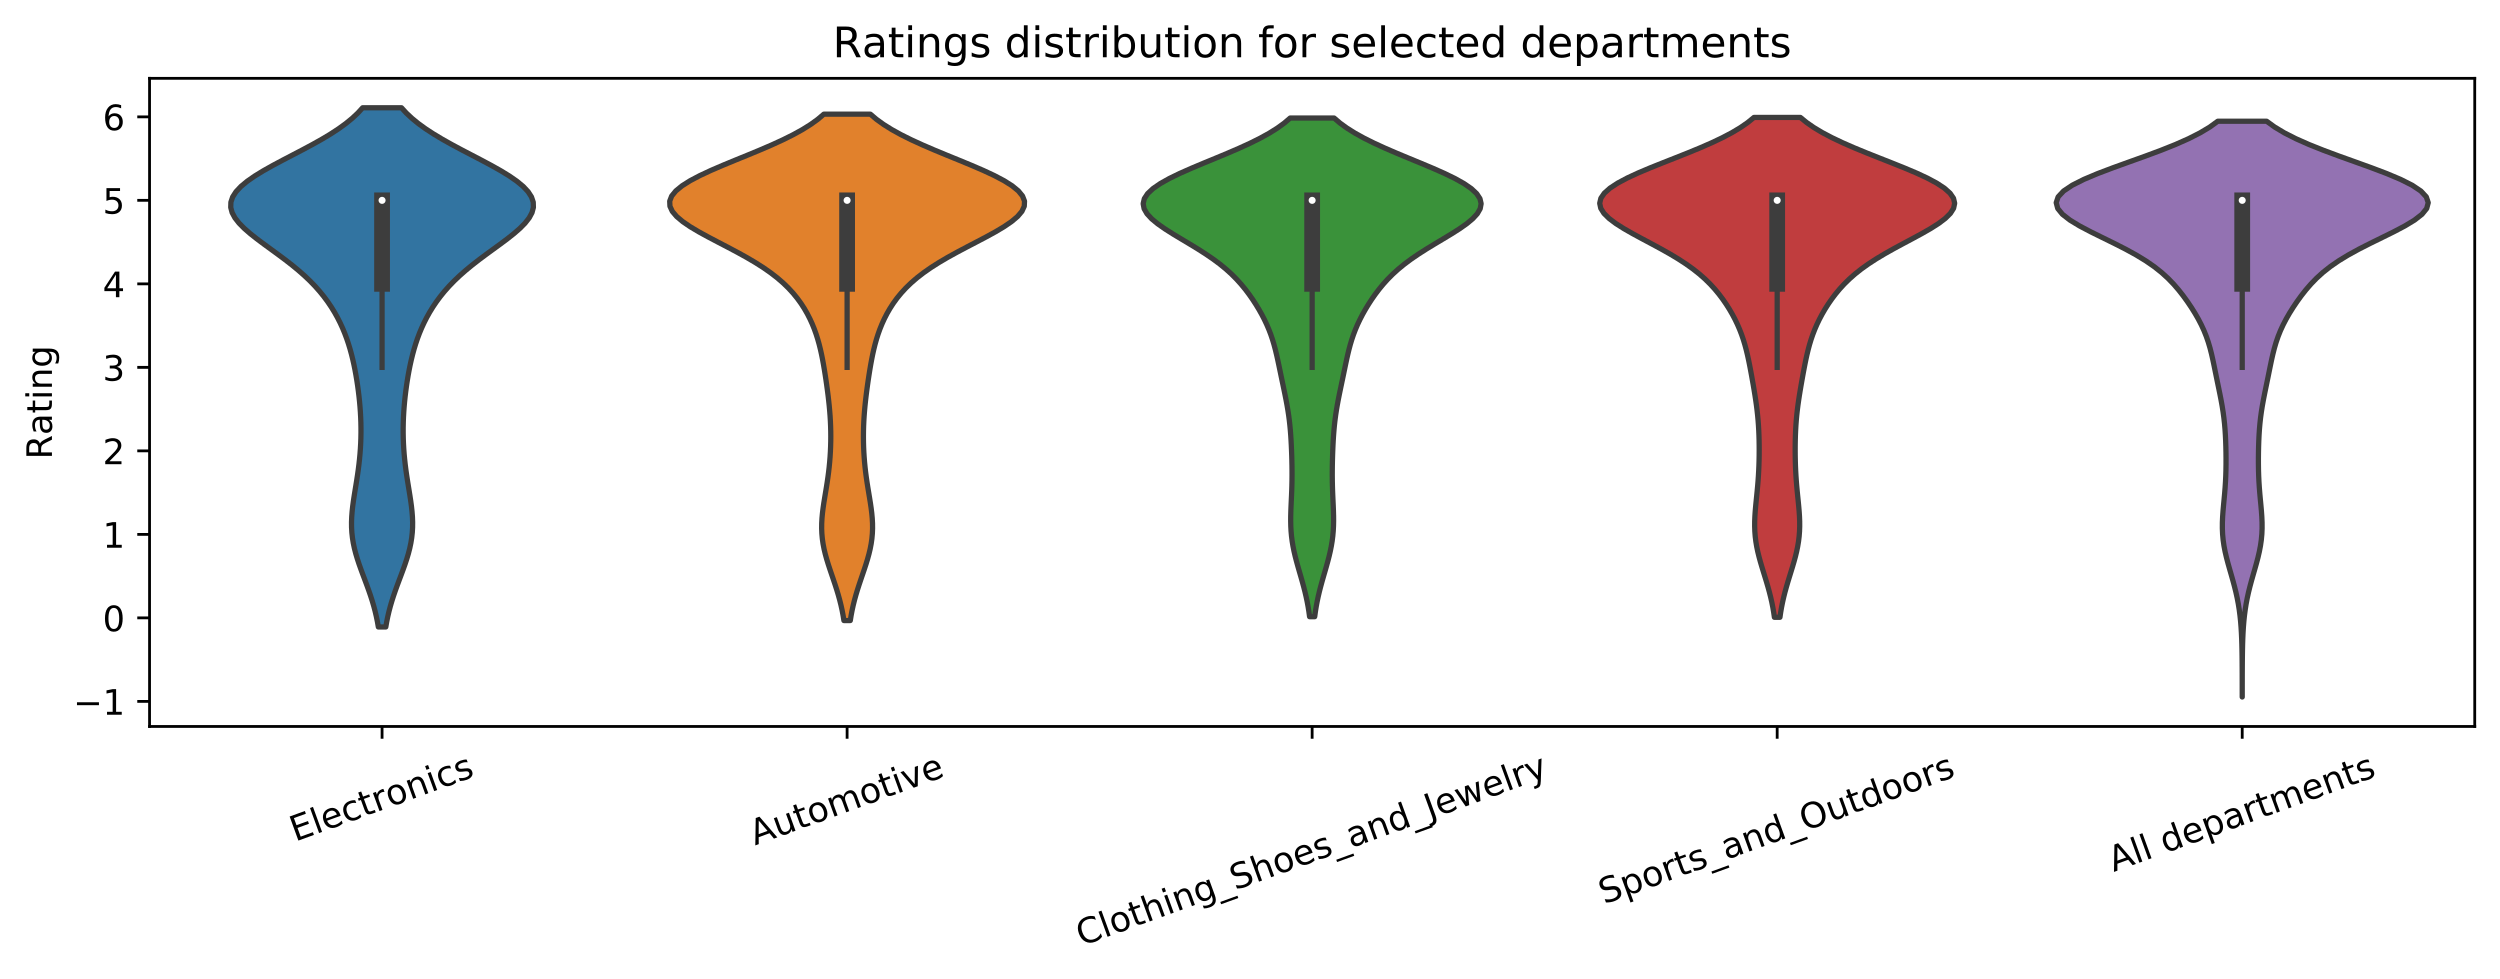 <?xml version="1.0" encoding="utf-8" standalone="no"?>
<!DOCTYPE svg PUBLIC "-//W3C//DTD SVG 1.1//EN"
  "http://www.w3.org/Graphics/SVG/1.1/DTD/svg11.dtd">
<!-- Created with matplotlib (https://matplotlib.org/) -->
<svg height="279.094pt" version="1.1" viewBox="0 0 712.47 279.094" width="712.47pt" xmlns="http://www.w3.org/2000/svg" xmlns:xlink="http://www.w3.org/1999/xlink">
 <defs>
  <style type="text/css">
*{stroke-linecap:butt;stroke-linejoin:round;}
  </style>
 </defs>
 <g id="figure_1">
  <g id="patch_1">
   <path d="M 0 279.094 
L 712.47 279.094 
L 712.47 0 
L 0 0 
z
" style="fill:#ffffff;"/>
  </g>
  <g id="axes_1">
   <g id="patch_2">
    <path d="M 42.62 207.031 
L 705.27 207.031 
L 705.27 22.318 
L 42.62 22.318 
z
" style="fill:#ffffff;"/>
   </g>
   <g id="PolyCollection_1">
    <defs>
     <path d="M 109.948 -100.418 
L 107.823 -100.418 
L 107.561 -101.913 
L 107.254 -103.407 
L 106.903 -104.902 
L 106.505 -106.396 
L 106.064 -107.891 
L 105.582 -109.385 
L 105.066 -110.88 
L 104.525 -112.375 
L 103.967 -113.869 
L 103.405 -115.364 
L 102.852 -116.858 
L 102.321 -118.353 
L 101.827 -119.847 
L 101.382 -121.342 
L 100.996 -122.837 
L 100.68 -124.331 
L 100.439 -125.826 
L 100.275 -127.32 
L 100.189 -128.815 
L 100.178 -130.309 
L 100.234 -131.804 
L 100.349 -133.298 
L 100.512 -134.793 
L 100.713 -136.288 
L 100.939 -137.782 
L 101.18 -139.277 
L 101.425 -140.771 
L 101.665 -142.266 
L 101.893 -143.76 
L 102.104 -145.255 
L 102.293 -146.75 
L 102.458 -148.244 
L 102.596 -149.739 
L 102.707 -151.233 
L 102.79 -152.728 
L 102.845 -154.222 
L 102.872 -155.717 
L 102.87 -157.211 
L 102.841 -158.706 
L 102.785 -160.201 
L 102.702 -161.695 
L 102.594 -163.19 
L 102.46 -164.684 
L 102.303 -166.179 
L 102.123 -167.673 
L 101.92 -169.168 
L 101.694 -170.662 
L 101.445 -172.157 
L 101.171 -173.652 
L 100.869 -175.146 
L 100.535 -176.641 
L 100.166 -178.135 
L 99.756 -179.63 
L 99.301 -181.124 
L 98.796 -182.619 
L 98.235 -184.114 
L 97.614 -185.608 
L 96.927 -187.103 
L 96.169 -188.597 
L 95.334 -190.092 
L 94.416 -191.586 
L 93.408 -193.081 
L 92.302 -194.575 
L 91.09 -196.07 
L 89.763 -197.565 
L 88.314 -199.059 
L 86.74 -200.554 
L 85.042 -202.048 
L 83.225 -203.543 
L 81.305 -205.037 
L 79.304 -206.532 
L 77.258 -208.027 
L 75.208 -209.521 
L 73.208 -211.016 
L 71.319 -212.51 
L 69.604 -214.005 
L 68.13 -215.499 
L 66.962 -216.994 
L 66.156 -218.488 
L 65.758 -219.983 
L 65.803 -221.478 
L 66.308 -222.972 
L 67.27 -224.467 
L 68.671 -225.961 
L 70.474 -227.456 
L 72.629 -228.95 
L 75.073 -230.445 
L 77.733 -231.939 
L 80.534 -233.434 
L 83.402 -234.929 
L 86.263 -236.423 
L 89.053 -237.918 
L 91.717 -239.412 
L 94.21 -240.907 
L 96.498 -242.401 
L 98.562 -243.896 
L 100.391 -245.391 
L 101.984 -246.885 
L 103.35 -248.38 
L 114.421 -248.38 
L 114.421 -248.38 
L 115.787 -246.885 
L 117.38 -245.391 
L 119.209 -243.896 
L 121.272 -242.401 
L 123.561 -240.907 
L 126.054 -239.412 
L 128.717 -237.918 
L 131.508 -236.423 
L 134.369 -234.929 
L 137.236 -233.434 
L 140.038 -231.939 
L 142.698 -230.445 
L 145.141 -228.95 
L 147.296 -227.456 
L 149.1 -225.961 
L 150.501 -224.467 
L 151.463 -222.972 
L 151.967 -221.478 
L 152.012 -219.983 
L 151.615 -218.488 
L 150.809 -216.994 
L 149.64 -215.499 
L 148.167 -214.005 
L 146.452 -212.51 
L 144.562 -211.016 
L 142.563 -209.521 
L 140.513 -208.027 
L 138.466 -206.532 
L 136.466 -205.037 
L 134.546 -203.543 
L 132.729 -202.048 
L 131.03 -200.554 
L 129.456 -199.059 
L 128.008 -197.565 
L 126.681 -196.07 
L 125.468 -194.575 
L 124.362 -193.081 
L 123.354 -191.586 
L 122.437 -190.092 
L 121.602 -188.597 
L 120.844 -187.103 
L 120.157 -185.608 
L 119.535 -184.114 
L 118.975 -182.619 
L 118.469 -181.124 
L 118.014 -179.63 
L 117.605 -178.135 
L 117.236 -176.641 
L 116.902 -175.146 
L 116.6 -173.652 
L 116.325 -172.157 
L 116.076 -170.662 
L 115.851 -169.168 
L 115.648 -167.673 
L 115.467 -166.179 
L 115.31 -164.684 
L 115.177 -163.19 
L 115.068 -161.695 
L 114.985 -160.201 
L 114.929 -158.706 
L 114.9 -157.211 
L 114.899 -155.717 
L 114.926 -154.222 
L 114.981 -152.728 
L 115.064 -151.233 
L 115.174 -149.739 
L 115.313 -148.244 
L 115.477 -146.75 
L 115.666 -145.255 
L 115.877 -143.76 
L 116.106 -142.266 
L 116.346 -140.771 
L 116.591 -139.277 
L 116.832 -137.782 
L 117.058 -136.288 
L 117.259 -134.793 
L 117.422 -133.298 
L 117.537 -131.804 
L 117.593 -130.309 
L 117.581 -128.815 
L 117.495 -127.32 
L 117.332 -125.826 
L 117.091 -124.331 
L 116.774 -122.837 
L 116.389 -121.342 
L 115.944 -119.847 
L 115.449 -118.353 
L 114.919 -116.858 
L 114.366 -115.364 
L 113.804 -113.869 
L 113.246 -112.375 
L 112.704 -110.88 
L 112.188 -109.385 
L 111.707 -107.891 
L 111.266 -106.396 
L 110.868 -104.902 
L 110.516 -103.407 
L 110.21 -101.913 
L 109.948 -100.418 
z
" id="md5ba358cb5" style="stroke:#3d3d3d;stroke-width:1.5;"/>
    </defs>
    <g clip-path="url(#pecfeae6b86)">
     <use style="fill:#3274a1;stroke:#3d3d3d;stroke-width:1.5;" x="0" xlink:href="#md5ba358cb5" y="279.094"/>
    </g>
   </g>
   <g id="PolyCollection_2">
    <defs>
     <path d="M 242.326 -102.249 
L 240.505 -102.249 
L 240.269 -103.706 
L 239.991 -105.164 
L 239.671 -106.622 
L 239.308 -108.079 
L 238.905 -109.537 
L 238.467 -110.994 
L 237.999 -112.452 
L 237.511 -113.909 
L 237.013 -115.367 
L 236.519 -116.825 
L 236.041 -118.282 
L 235.594 -119.74 
L 235.191 -121.197 
L 234.844 -122.655 
L 234.562 -124.112 
L 234.353 -125.57 
L 234.219 -127.028 
L 234.161 -128.485 
L 234.176 -129.943 
L 234.255 -131.4 
L 234.391 -132.858 
L 234.572 -134.315 
L 234.785 -135.773 
L 235.019 -137.231 
L 235.261 -138.688 
L 235.502 -140.146 
L 235.732 -141.603 
L 235.945 -143.061 
L 236.137 -144.519 
L 236.305 -145.976 
L 236.447 -147.434 
L 236.562 -148.891 
L 236.651 -150.349 
L 236.714 -151.806 
L 236.752 -153.264 
L 236.764 -154.722 
L 236.751 -156.179 
L 236.713 -157.637 
L 236.649 -159.094 
L 236.561 -160.552 
L 236.449 -162.009 
L 236.316 -163.467 
L 236.162 -164.925 
L 235.992 -166.382 
L 235.806 -167.84 
L 235.608 -169.297 
L 235.398 -170.755 
L 235.178 -172.213 
L 234.945 -173.67 
L 234.698 -175.128 
L 234.431 -176.585 
L 234.139 -178.043 
L 233.815 -179.5 
L 233.453 -180.958 
L 233.045 -182.416 
L 232.583 -183.873 
L 232.06 -185.331 
L 231.47 -186.788 
L 230.805 -188.246 
L 230.058 -189.703 
L 229.219 -191.161 
L 228.279 -192.619 
L 227.222 -194.076 
L 226.035 -195.534 
L 224.699 -196.991 
L 223.196 -198.449 
L 221.509 -199.907 
L 219.625 -201.364 
L 217.537 -202.822 
L 215.246 -204.279 
L 212.767 -205.737 
L 210.13 -207.194 
L 207.381 -208.652 
L 204.58 -210.11 
L 201.806 -211.567 
L 199.146 -213.025 
L 196.699 -214.482 
L 194.564 -215.94 
L 192.836 -217.397 
L 191.6 -218.855 
L 190.925 -220.313 
L 190.858 -221.77 
L 191.42 -223.228 
L 192.606 -224.685 
L 194.383 -226.143 
L 196.693 -227.6 
L 199.457 -229.058 
L 202.581 -230.516 
L 205.961 -231.973 
L 209.49 -233.431 
L 213.062 -234.888 
L 216.582 -236.346 
L 219.965 -237.804 
L 223.145 -239.261 
L 226.069 -240.719 
L 228.705 -242.176 
L 231.035 -243.634 
L 233.056 -245.091 
L 234.777 -246.549 
L 248.054 -246.549 
L 248.054 -246.549 
L 249.775 -245.091 
L 251.796 -243.634 
L 254.126 -242.176 
L 256.761 -240.719 
L 259.686 -239.261 
L 262.865 -237.804 
L 266.249 -236.346 
L 269.769 -234.888 
L 273.341 -233.431 
L 276.869 -231.973 
L 280.249 -230.516 
L 283.374 -229.058 
L 286.138 -227.6 
L 288.448 -226.143 
L 290.225 -224.685 
L 291.411 -223.228 
L 291.973 -221.77 
L 291.906 -220.313 
L 291.231 -218.855 
L 289.995 -217.397 
L 288.267 -215.94 
L 286.131 -214.482 
L 283.684 -213.025 
L 281.025 -211.567 
L 278.25 -210.11 
L 275.45 -208.652 
L 272.7 -207.194 
L 270.063 -205.737 
L 267.585 -204.279 
L 265.294 -202.822 
L 263.205 -201.364 
L 261.321 -199.907 
L 259.635 -198.449 
L 258.132 -196.991 
L 256.796 -195.534 
L 255.608 -194.076 
L 254.552 -192.619 
L 253.611 -191.161 
L 252.773 -189.703 
L 252.026 -188.246 
L 251.361 -186.788 
L 250.771 -185.331 
L 250.248 -183.873 
L 249.786 -182.416 
L 249.377 -180.958 
L 249.015 -179.5 
L 248.692 -178.043 
L 248.4 -176.585 
L 248.133 -175.128 
L 247.885 -173.67 
L 247.653 -172.213 
L 247.432 -170.755 
L 247.223 -169.297 
L 247.025 -167.84 
L 246.839 -166.382 
L 246.668 -164.925 
L 246.515 -163.467 
L 246.381 -162.009 
L 246.27 -160.552 
L 246.181 -159.094 
L 246.118 -157.637 
L 246.08 -156.179 
L 246.067 -154.722 
L 246.079 -153.264 
L 246.116 -151.806 
L 246.18 -150.349 
L 246.269 -148.891 
L 246.384 -147.434 
L 246.526 -145.976 
L 246.693 -144.519 
L 246.885 -143.061 
L 247.099 -141.603 
L 247.329 -140.146 
L 247.57 -138.688 
L 247.812 -137.231 
L 248.045 -135.773 
L 248.259 -134.315 
L 248.439 -132.858 
L 248.575 -131.4 
L 248.655 -129.943 
L 248.669 -128.485 
L 248.611 -127.028 
L 248.478 -125.57 
L 248.268 -124.112 
L 247.987 -122.655 
L 247.639 -121.197 
L 247.236 -119.74 
L 246.789 -118.282 
L 246.312 -116.825 
L 245.817 -115.367 
L 245.32 -113.909 
L 244.832 -112.452 
L 244.364 -110.994 
L 243.925 -109.537 
L 243.522 -108.079 
L 243.16 -106.622 
L 242.84 -105.164 
L 242.562 -103.706 
L 242.326 -102.249 
z
" id="m94a8e0f030" style="stroke:#3d3d3d;stroke-width:1.5;"/>
    </defs>
    <g clip-path="url(#pecfeae6b86)">
     <use style="fill:#e1812c;stroke:#3d3d3d;stroke-width:1.5;" x="0" xlink:href="#m94a8e0f030" y="279.094"/>
    </g>
   </g>
   <g id="PolyCollection_3">
    <defs>
     <path d="M 374.675 -103.346 
L 373.215 -103.346 
L 373.019 -104.782 
L 372.788 -106.217 
L 372.52 -107.653 
L 372.216 -109.088 
L 371.878 -110.523 
L 371.509 -111.959 
L 371.116 -113.394 
L 370.707 -114.83 
L 370.29 -116.265 
L 369.877 -117.7 
L 369.48 -119.136 
L 369.108 -120.571 
L 368.773 -122.007 
L 368.484 -123.442 
L 368.246 -124.877 
L 368.063 -126.313 
L 367.935 -127.748 
L 367.859 -129.184 
L 367.83 -130.619 
L 367.839 -132.054 
L 367.877 -133.49 
L 367.934 -134.925 
L 367.999 -136.361 
L 368.064 -137.796 
L 368.122 -139.231 
L 368.167 -140.667 
L 368.197 -142.102 
L 368.21 -143.538 
L 368.208 -144.973 
L 368.191 -146.409 
L 368.162 -147.844 
L 368.122 -149.279 
L 368.071 -150.715 
L 368.009 -152.15 
L 367.934 -153.586 
L 367.843 -155.021 
L 367.732 -156.456 
L 367.597 -157.892 
L 367.436 -159.327 
L 367.247 -160.763 
L 367.029 -162.198 
L 366.785 -163.633 
L 366.518 -165.069 
L 366.234 -166.504 
L 365.939 -167.94 
L 365.638 -169.375 
L 365.337 -170.81 
L 365.037 -172.246 
L 364.739 -173.681 
L 364.44 -175.117 
L 364.134 -176.552 
L 363.813 -177.987 
L 363.466 -179.423 
L 363.083 -180.858 
L 362.653 -182.294 
L 362.168 -183.729 
L 361.621 -185.164 
L 361.008 -186.6 
L 360.33 -188.035 
L 359.586 -189.471 
L 358.778 -190.906 
L 357.909 -192.341 
L 356.974 -193.777 
L 355.97 -195.212 
L 354.886 -196.648 
L 353.707 -198.083 
L 352.414 -199.518 
L 350.986 -200.954 
L 349.403 -202.389 
L 347.65 -203.825 
L 345.721 -205.26 
L 343.621 -206.695 
L 341.374 -208.131 
L 339.018 -209.566 
L 336.614 -211.002 
L 334.236 -212.437 
L 331.975 -213.872 
L 329.929 -215.308 
L 328.198 -216.743 
L 326.879 -218.179 
L 326.054 -219.614 
L 325.788 -221.05 
L 326.121 -222.485 
L 327.064 -223.92 
L 328.601 -225.356 
L 330.686 -226.791 
L 333.248 -228.227 
L 336.199 -229.662 
L 339.436 -231.097 
L 342.85 -232.533 
L 346.332 -233.968 
L 349.782 -235.404 
L 353.111 -236.839 
L 356.245 -238.274 
L 359.129 -239.71 
L 361.726 -241.145 
L 364.017 -242.581 
L 365.998 -244.016 
L 367.678 -245.451 
L 380.212 -245.451 
L 380.212 -245.451 
L 381.892 -244.016 
L 383.873 -242.581 
L 386.164 -241.145 
L 388.761 -239.71 
L 391.646 -238.274 
L 394.78 -236.839 
L 398.108 -235.404 
L 401.558 -233.968 
L 405.041 -232.533 
L 408.455 -231.097 
L 411.691 -229.662 
L 414.643 -228.227 
L 417.205 -226.791 
L 419.29 -225.356 
L 420.826 -223.92 
L 421.77 -222.485 
L 422.102 -221.05 
L 421.836 -219.614 
L 421.012 -218.179 
L 419.692 -216.743 
L 417.962 -215.308 
L 415.915 -213.872 
L 413.654 -212.437 
L 411.277 -211.002 
L 408.872 -209.566 
L 406.517 -208.131 
L 404.27 -206.695 
L 402.17 -205.26 
L 400.241 -203.825 
L 398.488 -202.389 
L 396.905 -200.954 
L 395.477 -199.518 
L 394.184 -198.083 
L 393.004 -196.648 
L 391.92 -195.212 
L 390.916 -193.777 
L 389.982 -192.341 
L 389.112 -190.906 
L 388.305 -189.471 
L 387.561 -188.035 
L 386.882 -186.6 
L 386.27 -185.164 
L 385.723 -183.729 
L 385.237 -182.294 
L 384.807 -180.858 
L 384.424 -179.423 
L 384.077 -177.987 
L 383.756 -176.552 
L 383.45 -175.117 
L 383.152 -173.681 
L 382.854 -172.246 
L 382.554 -170.81 
L 382.252 -169.375 
L 381.952 -167.94 
L 381.656 -166.504 
L 381.372 -165.069 
L 381.106 -163.633 
L 380.862 -162.198 
L 380.644 -160.763 
L 380.455 -159.327 
L 380.293 -157.892 
L 380.159 -156.456 
L 380.048 -155.021 
L 379.956 -153.586 
L 379.881 -152.15 
L 379.82 -150.715 
L 379.769 -149.279 
L 379.729 -147.844 
L 379.699 -146.409 
L 379.683 -144.973 
L 379.68 -143.538 
L 379.693 -142.102 
L 379.723 -140.667 
L 379.768 -139.231 
L 379.826 -137.796 
L 379.891 -136.361 
L 379.957 -134.925 
L 380.013 -133.49 
L 380.051 -132.054 
L 380.061 -130.619 
L 380.031 -129.184 
L 379.956 -127.748 
L 379.828 -126.313 
L 379.645 -124.877 
L 379.407 -123.442 
L 379.117 -122.007 
L 378.782 -120.571 
L 378.411 -119.136 
L 378.013 -117.7 
L 377.601 -116.265 
L 377.184 -114.83 
L 376.774 -113.394 
L 376.381 -111.959 
L 376.013 -110.523 
L 375.674 -109.088 
L 375.37 -107.653 
L 375.103 -106.217 
L 374.871 -104.782 
L 374.675 -103.346 
z
" id="mf53895c5f5" style="stroke:#3d3d3d;stroke-width:1.5;"/>
    </defs>
    <g clip-path="url(#pecfeae6b86)">
     <use style="fill:#3a923a;stroke:#3d3d3d;stroke-width:1.5;" x="0" xlink:href="#mf53895c5f5" y="279.094"/>
    </g>
   </g>
   <g id="PolyCollection_4">
    <defs>
     <path d="M 507.266 -103.177 
L 505.685 -103.177 
L 505.474 -104.616 
L 505.225 -106.055 
L 504.937 -107.493 
L 504.61 -108.932 
L 504.247 -110.371 
L 503.852 -111.81 
L 503.431 -113.249 
L 502.992 -114.687 
L 502.547 -116.126 
L 502.106 -117.565 
L 501.683 -119.004 
L 501.29 -120.443 
L 500.938 -121.882 
L 500.638 -123.32 
L 500.398 -124.759 
L 500.22 -126.198 
L 500.108 -127.637 
L 500.059 -129.076 
L 500.066 -130.515 
L 500.123 -131.953 
L 500.219 -133.392 
L 500.342 -134.831 
L 500.483 -136.27 
L 500.629 -137.709 
L 500.773 -139.148 
L 500.906 -140.586 
L 501.024 -142.025 
L 501.124 -143.464 
L 501.204 -144.903 
L 501.266 -146.342 
L 501.31 -147.781 
L 501.337 -149.219 
L 501.347 -150.658 
L 501.342 -152.097 
L 501.321 -153.536 
L 501.281 -154.975 
L 501.221 -156.414 
L 501.138 -157.852 
L 501.032 -159.291 
L 500.899 -160.73 
L 500.742 -162.169 
L 500.56 -163.608 
L 500.357 -165.047 
L 500.136 -166.485 
L 499.901 -167.924 
L 499.656 -169.363 
L 499.403 -170.802 
L 499.144 -172.241 
L 498.878 -173.679 
L 498.602 -175.118 
L 498.309 -176.557 
L 497.994 -177.996 
L 497.647 -179.435 
L 497.259 -180.874 
L 496.823 -182.312 
L 496.329 -183.751 
L 495.774 -185.19 
L 495.152 -186.629 
L 494.462 -188.068 
L 493.701 -189.507 
L 492.869 -190.945 
L 491.96 -192.384 
L 490.969 -193.823 
L 489.885 -195.262 
L 488.694 -196.701 
L 487.376 -198.14 
L 485.912 -199.578 
L 484.279 -201.017 
L 482.46 -202.456 
L 480.443 -203.895 
L 478.227 -205.334 
L 475.825 -206.773 
L 473.267 -208.211 
L 470.603 -209.65 
L 467.901 -211.089 
L 465.245 -212.528 
L 462.733 -213.967 
L 460.47 -215.406 
L 458.564 -216.844 
L 457.112 -218.283 
L 456.201 -219.722 
L 455.894 -221.161 
L 456.229 -222.6 
L 457.215 -224.038 
L 458.83 -225.477 
L 461.024 -226.916 
L 463.72 -228.355 
L 466.822 -229.794 
L 470.223 -231.233 
L 473.808 -232.671 
L 477.462 -234.11 
L 481.081 -235.549 
L 484.571 -236.988 
L 487.857 -238.427 
L 490.882 -239.866 
L 493.606 -241.304 
L 496.01 -242.743 
L 498.09 -244.182 
L 499.855 -245.621 
L 513.096 -245.621 
L 513.096 -245.621 
L 514.861 -244.182 
L 516.94 -242.743 
L 519.344 -241.304 
L 522.069 -239.866 
L 525.093 -238.427 
L 528.379 -236.988 
L 531.87 -235.549 
L 535.489 -234.11 
L 539.143 -232.671 
L 542.727 -231.233 
L 546.128 -229.794 
L 549.231 -228.355 
L 551.927 -226.916 
L 554.12 -225.477 
L 555.736 -224.038 
L 556.722 -222.6 
L 557.057 -221.161 
L 556.75 -219.722 
L 555.838 -218.283 
L 554.387 -216.844 
L 552.48 -215.406 
L 550.218 -213.967 
L 547.706 -212.528 
L 545.05 -211.089 
L 542.348 -209.65 
L 539.684 -208.211 
L 537.126 -206.773 
L 534.724 -205.334 
L 532.508 -203.895 
L 530.49 -202.456 
L 528.671 -201.017 
L 527.039 -199.578 
L 525.575 -198.14 
L 524.257 -196.701 
L 523.066 -195.262 
L 521.982 -193.823 
L 520.991 -192.384 
L 520.082 -190.945 
L 519.249 -189.507 
L 518.489 -188.068 
L 517.798 -186.629 
L 517.177 -185.19 
L 516.621 -183.751 
L 516.128 -182.312 
L 515.691 -180.874 
L 515.304 -179.435 
L 514.957 -177.996 
L 514.641 -176.557 
L 514.349 -175.118 
L 514.073 -173.679 
L 513.806 -172.241 
L 513.547 -170.802 
L 513.295 -169.363 
L 513.05 -167.924 
L 512.815 -166.485 
L 512.594 -165.047 
L 512.391 -163.608 
L 512.209 -162.169 
L 512.051 -160.73 
L 511.919 -159.291 
L 511.812 -157.852 
L 511.73 -156.414 
L 511.67 -154.975 
L 511.63 -153.536 
L 511.608 -152.097 
L 511.603 -150.658 
L 511.614 -149.219 
L 511.641 -147.781 
L 511.684 -146.342 
L 511.746 -144.903 
L 511.827 -143.464 
L 511.927 -142.025 
L 512.045 -140.586 
L 512.178 -139.148 
L 512.322 -137.709 
L 512.468 -136.27 
L 512.608 -134.831 
L 512.732 -133.392 
L 512.828 -131.953 
L 512.885 -130.515 
L 512.892 -129.076 
L 512.842 -127.637 
L 512.73 -126.198 
L 512.553 -124.759 
L 512.312 -123.32 
L 512.012 -121.882 
L 511.661 -120.443 
L 511.268 -119.004 
L 510.845 -117.565 
L 510.404 -116.126 
L 509.959 -114.687 
L 509.52 -113.249 
L 509.099 -111.81 
L 508.703 -110.371 
L 508.34 -108.932 
L 508.014 -107.493 
L 507.726 -106.055 
L 507.477 -104.616 
L 507.266 -103.177 
z
" id="m84eb9350b4" style="stroke:#3d3d3d;stroke-width:1.5;"/>
    </defs>
    <g clip-path="url(#pecfeae6b86)">
     <use style="fill:#c03d3e;stroke:#3d3d3d;stroke-width:1.5;" x="0" xlink:href="#m84eb9350b4" y="279.094"/>
    </g>
   </g>
   <g id="PolyCollection_5">
    <defs>
     <path d="M 639.006 -80.459 
L 639.004 -80.459 
L 639.003 -82.116 
L 639.002 -83.774 
L 638.999 -85.431 
L 638.995 -87.088 
L 638.988 -88.746 
L 638.977 -90.403 
L 638.96 -92.061 
L 638.935 -93.718 
L 638.898 -95.375 
L 638.846 -97.033 
L 638.772 -98.69 
L 638.673 -100.348 
L 638.541 -102.005 
L 638.37 -103.662 
L 638.155 -105.32 
L 637.892 -106.977 
L 637.577 -108.634 
L 637.214 -110.292 
L 636.804 -111.949 
L 636.358 -113.607 
L 635.888 -115.264 
L 635.411 -116.921 
L 634.944 -118.579 
L 634.509 -120.236 
L 634.123 -121.894 
L 633.805 -123.551 
L 633.566 -125.208 
L 633.412 -126.866 
L 633.342 -128.523 
L 633.349 -130.181 
L 633.42 -131.838 
L 633.539 -133.495 
L 633.687 -135.153 
L 633.844 -136.81 
L 633.996 -138.467 
L 634.129 -140.125 
L 634.236 -141.782 
L 634.314 -143.44 
L 634.364 -145.097 
L 634.388 -146.754 
L 634.391 -148.412 
L 634.375 -150.069 
L 634.341 -151.727 
L 634.287 -153.384 
L 634.21 -155.041 
L 634.104 -156.699 
L 633.962 -158.356 
L 633.78 -160.014 
L 633.557 -161.671 
L 633.293 -163.328 
L 632.996 -164.986 
L 632.673 -166.643 
L 632.336 -168.301 
L 631.993 -169.958 
L 631.652 -171.615 
L 631.314 -173.273 
L 630.977 -174.93 
L 630.628 -176.587 
L 630.252 -178.245 
L 629.83 -179.902 
L 629.342 -181.56 
L 628.772 -183.217 
L 628.107 -184.874 
L 627.342 -186.532 
L 626.48 -188.189 
L 625.526 -189.847 
L 624.489 -191.504 
L 623.372 -193.161 
L 622.171 -194.819 
L 620.869 -196.476 
L 619.438 -198.134 
L 617.835 -199.791 
L 616.01 -201.448 
L 613.916 -203.106 
L 611.515 -204.763 
L 608.795 -206.42 
L 605.776 -208.078 
L 602.523 -209.735 
L 599.144 -211.393 
L 595.789 -213.05 
L 592.644 -214.707 
L 589.907 -216.365 
L 587.777 -218.022 
L 586.428 -219.68 
L 585.993 -221.337 
L 586.546 -222.994 
L 588.093 -224.652 
L 590.573 -226.309 
L 593.865 -227.967 
L 597.796 -229.624 
L 602.166 -231.281 
L 606.761 -232.939 
L 611.377 -234.596 
L 615.833 -236.253 
L 619.982 -237.911 
L 623.72 -239.568 
L 626.985 -241.226 
L 629.754 -242.883 
L 632.037 -244.54 
L 645.973 -244.54 
L 645.973 -244.54 
L 648.256 -242.883 
L 651.025 -241.226 
L 654.29 -239.568 
L 658.028 -237.911 
L 662.178 -236.253 
L 666.633 -234.596 
L 671.249 -232.939 
L 675.845 -231.281 
L 680.215 -229.624 
L 684.146 -227.967 
L 687.437 -226.309 
L 689.918 -224.652 
L 691.465 -222.994 
L 692.017 -221.337 
L 691.582 -219.68 
L 690.234 -218.022 
L 688.104 -216.365 
L 685.367 -214.707 
L 682.221 -213.05 
L 678.867 -211.393 
L 675.488 -209.735 
L 672.235 -208.078 
L 669.216 -206.42 
L 666.496 -204.763 
L 664.095 -203.106 
L 662.001 -201.448 
L 660.176 -199.791 
L 658.573 -198.134 
L 657.141 -196.476 
L 655.84 -194.819 
L 654.639 -193.161 
L 653.522 -191.504 
L 652.484 -189.847 
L 651.531 -188.189 
L 650.668 -186.532 
L 649.904 -184.874 
L 649.239 -183.217 
L 648.668 -181.56 
L 648.181 -179.902 
L 647.759 -178.245 
L 647.383 -176.587 
L 647.034 -174.93 
L 646.696 -173.273 
L 646.359 -171.615 
L 646.018 -169.958 
L 645.675 -168.301 
L 645.338 -166.643 
L 645.015 -164.986 
L 644.717 -163.328 
L 644.454 -161.671 
L 644.23 -160.014 
L 644.049 -158.356 
L 643.907 -156.699 
L 643.8 -155.041 
L 643.723 -153.384 
L 643.67 -151.727 
L 643.636 -150.069 
L 643.62 -148.412 
L 643.623 -146.754 
L 643.647 -145.097 
L 643.697 -143.44 
L 643.775 -141.782 
L 643.882 -140.125 
L 644.015 -138.467 
L 644.166 -136.81 
L 644.324 -135.153 
L 644.472 -133.495 
L 644.59 -131.838 
L 644.662 -130.181 
L 644.669 -128.523 
L 644.599 -126.866 
L 644.445 -125.208 
L 644.205 -123.551 
L 643.887 -121.894 
L 643.502 -120.236 
L 643.067 -118.579 
L 642.6 -116.921 
L 642.122 -115.264 
L 641.652 -113.607 
L 641.206 -111.949 
L 640.797 -110.292 
L 640.433 -108.634 
L 640.119 -106.977 
L 639.856 -105.32 
L 639.641 -103.662 
L 639.47 -102.005 
L 639.338 -100.348 
L 639.238 -98.69 
L 639.165 -97.033 
L 639.112 -95.375 
L 639.076 -93.718 
L 639.051 -92.061 
L 639.034 -90.403 
L 639.023 -88.746 
L 639.016 -87.088 
L 639.012 -85.431 
L 639.009 -83.774 
L 639.007 -82.116 
L 639.006 -80.459 
z
" id="m4672430396" style="stroke:#3d3d3d;stroke-width:1.5;"/>
    </defs>
    <g clip-path="url(#pecfeae6b86)">
     <use style="fill:#9372b2;stroke:#3d3d3d;stroke-width:1.5;" x="0" xlink:href="#m4672430396" y="279.094"/>
    </g>
   </g>
   <g id="matplotlib.axis_1">
    <g id="xtick_1">
     <g id="line2d_1">
      <defs>
       <path d="M 0 0 
L 0 3.5 
" id="mf55d8c45b0" style="stroke:#000000;stroke-width:0.8;"/>
      </defs>
      <g>
       <use style="stroke:#000000;stroke-width:0.8;" x="108.885" xlink:href="#mf55d8c45b0" y="207.031"/>
      </g>
     </g>
     <g id="text_1">
      <!-- Electronics -->
      <defs>
       <path d="M 9.812 72.906 
L 55.906 72.906 
L 55.906 64.594 
L 19.672 64.594 
L 19.672 43.016 
L 54.391 43.016 
L 54.391 34.719 
L 19.672 34.719 
L 19.672 8.297 
L 56.781 8.297 
L 56.781 0 
L 9.812 0 
z
" id="DejaVuSans-69"/>
       <path d="M 9.422 75.984 
L 18.406 75.984 
L 18.406 0 
L 9.422 0 
z
" id="DejaVuSans-108"/>
       <path d="M 56.203 29.594 
L 56.203 25.203 
L 14.891 25.203 
Q 15.484 15.922 20.484 11.062 
Q 25.484 6.203 34.422 6.203 
Q 39.594 6.203 44.453 7.469 
Q 49.312 8.734 54.109 11.281 
L 54.109 2.781 
Q 49.266 0.734 44.188 -0.344 
Q 39.109 -1.422 33.891 -1.422 
Q 20.797 -1.422 13.156 6.188 
Q 5.516 13.812 5.516 26.812 
Q 5.516 40.234 12.766 48.109 
Q 20.016 56 32.328 56 
Q 43.359 56 49.781 48.891 
Q 56.203 41.797 56.203 29.594 
z
M 47.219 32.234 
Q 47.125 39.594 43.094 43.984 
Q 39.062 48.391 32.422 48.391 
Q 24.906 48.391 20.391 44.141 
Q 15.875 39.891 15.188 32.172 
z
" id="DejaVuSans-101"/>
       <path d="M 48.781 52.594 
L 48.781 44.188 
Q 44.969 46.297 41.141 47.344 
Q 37.312 48.391 33.406 48.391 
Q 24.656 48.391 19.812 42.844 
Q 14.984 37.312 14.984 27.297 
Q 14.984 17.281 19.812 11.734 
Q 24.656 6.203 33.406 6.203 
Q 37.312 6.203 41.141 7.25 
Q 44.969 8.297 48.781 10.406 
L 48.781 2.094 
Q 45.016 0.344 40.984 -0.531 
Q 36.969 -1.422 32.422 -1.422 
Q 20.062 -1.422 12.781 6.344 
Q 5.516 14.109 5.516 27.297 
Q 5.516 40.672 12.859 48.328 
Q 20.219 56 33.016 56 
Q 37.156 56 41.109 55.141 
Q 45.062 54.297 48.781 52.594 
z
" id="DejaVuSans-99"/>
       <path d="M 18.312 70.219 
L 18.312 54.688 
L 36.812 54.688 
L 36.812 47.703 
L 18.312 47.703 
L 18.312 18.016 
Q 18.312 11.328 20.141 9.422 
Q 21.969 7.516 27.594 7.516 
L 36.812 7.516 
L 36.812 0 
L 27.594 0 
Q 17.188 0 13.234 3.875 
Q 9.281 7.766 9.281 18.016 
L 9.281 47.703 
L 2.688 47.703 
L 2.688 54.688 
L 9.281 54.688 
L 9.281 70.219 
z
" id="DejaVuSans-116"/>
       <path d="M 41.109 46.297 
Q 39.594 47.172 37.812 47.578 
Q 36.031 48 33.891 48 
Q 26.266 48 22.188 43.047 
Q 18.109 38.094 18.109 28.812 
L 18.109 0 
L 9.078 0 
L 9.078 54.688 
L 18.109 54.688 
L 18.109 46.188 
Q 20.953 51.172 25.484 53.578 
Q 30.031 56 36.531 56 
Q 37.453 56 38.578 55.875 
Q 39.703 55.766 41.062 55.516 
z
" id="DejaVuSans-114"/>
       <path d="M 30.609 48.391 
Q 23.391 48.391 19.188 42.75 
Q 14.984 37.109 14.984 27.297 
Q 14.984 17.484 19.156 11.844 
Q 23.344 6.203 30.609 6.203 
Q 37.797 6.203 41.984 11.859 
Q 46.188 17.531 46.188 27.297 
Q 46.188 37.016 41.984 42.703 
Q 37.797 48.391 30.609 48.391 
z
M 30.609 56 
Q 42.328 56 49.016 48.375 
Q 55.719 40.766 55.719 27.297 
Q 55.719 13.875 49.016 6.219 
Q 42.328 -1.422 30.609 -1.422 
Q 18.844 -1.422 12.172 6.219 
Q 5.516 13.875 5.516 27.297 
Q 5.516 40.766 12.172 48.375 
Q 18.844 56 30.609 56 
z
" id="DejaVuSans-111"/>
       <path d="M 54.891 33.016 
L 54.891 0 
L 45.906 0 
L 45.906 32.719 
Q 45.906 40.484 42.875 44.328 
Q 39.844 48.188 33.797 48.188 
Q 26.516 48.188 22.312 43.547 
Q 18.109 38.922 18.109 30.906 
L 18.109 0 
L 9.078 0 
L 9.078 54.688 
L 18.109 54.688 
L 18.109 46.188 
Q 21.344 51.125 25.703 53.562 
Q 30.078 56 35.797 56 
Q 45.219 56 50.047 50.172 
Q 54.891 44.344 54.891 33.016 
z
" id="DejaVuSans-110"/>
       <path d="M 9.422 54.688 
L 18.406 54.688 
L 18.406 0 
L 9.422 0 
z
M 9.422 75.984 
L 18.406 75.984 
L 18.406 64.594 
L 9.422 64.594 
z
" id="DejaVuSans-105"/>
       <path d="M 44.281 53.078 
L 44.281 44.578 
Q 40.484 46.531 36.375 47.5 
Q 32.281 48.484 27.875 48.484 
Q 21.188 48.484 17.844 46.438 
Q 14.5 44.391 14.5 40.281 
Q 14.5 37.156 16.891 35.375 
Q 19.281 33.594 26.516 31.984 
L 29.594 31.297 
Q 39.156 29.25 43.188 25.516 
Q 47.219 21.781 47.219 15.094 
Q 47.219 7.469 41.188 3.016 
Q 35.156 -1.422 24.609 -1.422 
Q 20.219 -1.422 15.453 -0.562 
Q 10.688 0.297 5.422 2 
L 5.422 11.281 
Q 10.406 8.688 15.234 7.391 
Q 20.062 6.109 24.812 6.109 
Q 31.156 6.109 34.562 8.281 
Q 37.984 10.453 37.984 14.406 
Q 37.984 18.062 35.516 20.016 
Q 33.062 21.969 24.703 23.781 
L 21.578 24.516 
Q 13.234 26.266 9.516 29.906 
Q 5.812 33.547 5.812 39.891 
Q 5.812 47.609 11.281 51.797 
Q 16.75 56 26.812 56 
Q 31.781 56 36.172 55.266 
Q 40.578 54.547 44.281 53.078 
z
" id="DejaVuSans-115"/>
      </defs>
      <g transform="translate(84.12 239.886)rotate(-20)scale(0.1 -0.1)">
       <use xlink:href="#DejaVuSans-69"/>
       <use x="63.184" xlink:href="#DejaVuSans-108"/>
       <use x="90.967" xlink:href="#DejaVuSans-101"/>
       <use x="152.49" xlink:href="#DejaVuSans-99"/>
       <use x="207.471" xlink:href="#DejaVuSans-116"/>
       <use x="246.68" xlink:href="#DejaVuSans-114"/>
       <use x="287.762" xlink:href="#DejaVuSans-111"/>
       <use x="348.943" xlink:href="#DejaVuSans-110"/>
       <use x="412.322" xlink:href="#DejaVuSans-105"/>
       <use x="440.105" xlink:href="#DejaVuSans-99"/>
       <use x="495.086" xlink:href="#DejaVuSans-115"/>
      </g>
     </g>
    </g>
    <g id="xtick_2">
     <g id="line2d_2">
      <g>
       <use style="stroke:#000000;stroke-width:0.8;" x="241.415" xlink:href="#mf55d8c45b0" y="207.031"/>
      </g>
     </g>
     <g id="text_2">
      <!-- Automotive -->
      <defs>
       <path d="M 34.188 63.188 
L 20.797 26.906 
L 47.609 26.906 
z
M 28.609 72.906 
L 39.797 72.906 
L 67.578 0 
L 57.328 0 
L 50.688 18.703 
L 17.828 18.703 
L 11.188 0 
L 0.781 0 
z
" id="DejaVuSans-65"/>
       <path d="M 8.5 21.578 
L 8.5 54.688 
L 17.484 54.688 
L 17.484 21.922 
Q 17.484 14.156 20.5 10.266 
Q 23.531 6.391 29.594 6.391 
Q 36.859 6.391 41.078 11.031 
Q 45.312 15.672 45.312 23.688 
L 45.312 54.688 
L 54.297 54.688 
L 54.297 0 
L 45.312 0 
L 45.312 8.406 
Q 42.047 3.422 37.719 1 
Q 33.406 -1.422 27.688 -1.422 
Q 18.266 -1.422 13.375 4.438 
Q 8.5 10.297 8.5 21.578 
z
M 31.109 56 
z
" id="DejaVuSans-117"/>
       <path d="M 52 44.188 
Q 55.375 50.25 60.062 53.125 
Q 64.75 56 71.094 56 
Q 79.641 56 84.281 50.016 
Q 88.922 44.047 88.922 33.016 
L 88.922 0 
L 79.891 0 
L 79.891 32.719 
Q 79.891 40.578 77.094 44.375 
Q 74.312 48.188 68.609 48.188 
Q 61.625 48.188 57.562 43.547 
Q 53.516 38.922 53.516 30.906 
L 53.516 0 
L 44.484 0 
L 44.484 32.719 
Q 44.484 40.625 41.703 44.406 
Q 38.922 48.188 33.109 48.188 
Q 26.219 48.188 22.156 43.531 
Q 18.109 38.875 18.109 30.906 
L 18.109 0 
L 9.078 0 
L 9.078 54.688 
L 18.109 54.688 
L 18.109 46.188 
Q 21.188 51.219 25.484 53.609 
Q 29.781 56 35.688 56 
Q 41.656 56 45.828 52.969 
Q 50 49.953 52 44.188 
z
" id="DejaVuSans-109"/>
       <path d="M 2.984 54.688 
L 12.5 54.688 
L 29.594 8.797 
L 46.688 54.688 
L 56.203 54.688 
L 35.688 0 
L 23.484 0 
z
" id="DejaVuSans-118"/>
      </defs>
      <g transform="translate(215.18 240.956)rotate(-20)scale(0.1 -0.1)">
       <use xlink:href="#DejaVuSans-65"/>
       <use x="68.408" xlink:href="#DejaVuSans-117"/>
       <use x="131.787" xlink:href="#DejaVuSans-116"/>
       <use x="170.996" xlink:href="#DejaVuSans-111"/>
       <use x="232.178" xlink:href="#DejaVuSans-109"/>
       <use x="329.59" xlink:href="#DejaVuSans-111"/>
       <use x="390.771" xlink:href="#DejaVuSans-116"/>
       <use x="429.98" xlink:href="#DejaVuSans-105"/>
       <use x="457.764" xlink:href="#DejaVuSans-118"/>
       <use x="516.943" xlink:href="#DejaVuSans-101"/>
      </g>
     </g>
    </g>
    <g id="xtick_3">
     <g id="line2d_3">
      <g>
       <use style="stroke:#000000;stroke-width:0.8;" x="373.945" xlink:href="#mf55d8c45b0" y="207.031"/>
      </g>
     </g>
     <g id="text_3">
      <!-- Clothing_Shoes_and_Jewelry -->
      <defs>
       <path d="M 64.406 67.281 
L 64.406 56.891 
Q 59.422 61.531 53.781 63.812 
Q 48.141 66.109 41.797 66.109 
Q 29.297 66.109 22.656 58.469 
Q 16.016 50.828 16.016 36.375 
Q 16.016 21.969 22.656 14.328 
Q 29.297 6.688 41.797 6.688 
Q 48.141 6.688 53.781 8.984 
Q 59.422 11.281 64.406 15.922 
L 64.406 5.609 
Q 59.234 2.094 53.438 0.328 
Q 47.656 -1.422 41.219 -1.422 
Q 24.656 -1.422 15.125 8.703 
Q 5.609 18.844 5.609 36.375 
Q 5.609 53.953 15.125 64.078 
Q 24.656 74.219 41.219 74.219 
Q 47.75 74.219 53.531 72.484 
Q 59.328 70.75 64.406 67.281 
z
" id="DejaVuSans-67"/>
       <path d="M 54.891 33.016 
L 54.891 0 
L 45.906 0 
L 45.906 32.719 
Q 45.906 40.484 42.875 44.328 
Q 39.844 48.188 33.797 48.188 
Q 26.516 48.188 22.312 43.547 
Q 18.109 38.922 18.109 30.906 
L 18.109 0 
L 9.078 0 
L 9.078 75.984 
L 18.109 75.984 
L 18.109 46.188 
Q 21.344 51.125 25.703 53.562 
Q 30.078 56 35.797 56 
Q 45.219 56 50.047 50.172 
Q 54.891 44.344 54.891 33.016 
z
" id="DejaVuSans-104"/>
       <path d="M 45.406 27.984 
Q 45.406 37.75 41.375 43.109 
Q 37.359 48.484 30.078 48.484 
Q 22.859 48.484 18.828 43.109 
Q 14.797 37.75 14.797 27.984 
Q 14.797 18.266 18.828 12.891 
Q 22.859 7.516 30.078 7.516 
Q 37.359 7.516 41.375 12.891 
Q 45.406 18.266 45.406 27.984 
z
M 54.391 6.781 
Q 54.391 -7.172 48.188 -13.984 
Q 42 -20.797 29.203 -20.797 
Q 24.469 -20.797 20.266 -20.094 
Q 16.062 -19.391 12.109 -17.922 
L 12.109 -9.188 
Q 16.062 -11.328 19.922 -12.344 
Q 23.781 -13.375 27.781 -13.375 
Q 36.625 -13.375 41.016 -8.766 
Q 45.406 -4.156 45.406 5.172 
L 45.406 9.625 
Q 42.625 4.781 38.281 2.391 
Q 33.938 0 27.875 0 
Q 17.828 0 11.672 7.656 
Q 5.516 15.328 5.516 27.984 
Q 5.516 40.672 11.672 48.328 
Q 17.828 56 27.875 56 
Q 33.938 56 38.281 53.609 
Q 42.625 51.219 45.406 46.391 
L 45.406 54.688 
L 54.391 54.688 
z
" id="DejaVuSans-103"/>
       <path d="M 50.984 -16.609 
L 50.984 -23.578 
L -0.984 -23.578 
L -0.984 -16.609 
z
" id="DejaVuSans-95"/>
       <path d="M 53.516 70.516 
L 53.516 60.891 
Q 47.906 63.578 42.922 64.891 
Q 37.938 66.219 33.297 66.219 
Q 25.25 66.219 20.875 63.094 
Q 16.5 59.969 16.5 54.203 
Q 16.5 49.359 19.406 46.891 
Q 22.312 44.438 30.422 42.922 
L 36.375 41.703 
Q 47.406 39.594 52.656 34.297 
Q 57.906 29 57.906 20.125 
Q 57.906 9.516 50.797 4.047 
Q 43.703 -1.422 29.984 -1.422 
Q 24.812 -1.422 18.969 -0.25 
Q 13.141 0.922 6.891 3.219 
L 6.891 13.375 
Q 12.891 10.016 18.656 8.297 
Q 24.422 6.594 29.984 6.594 
Q 38.422 6.594 43.016 9.906 
Q 47.609 13.234 47.609 19.391 
Q 47.609 24.75 44.312 27.781 
Q 41.016 30.812 33.5 32.328 
L 27.484 33.5 
Q 16.453 35.688 11.516 40.375 
Q 6.594 45.062 6.594 53.422 
Q 6.594 63.094 13.406 68.656 
Q 20.219 74.219 32.172 74.219 
Q 37.312 74.219 42.625 73.281 
Q 47.953 72.359 53.516 70.516 
z
" id="DejaVuSans-83"/>
       <path d="M 34.281 27.484 
Q 23.391 27.484 19.188 25 
Q 14.984 22.516 14.984 16.5 
Q 14.984 11.719 18.141 8.906 
Q 21.297 6.109 26.703 6.109 
Q 34.188 6.109 38.703 11.406 
Q 43.219 16.703 43.219 25.484 
L 43.219 27.484 
z
M 52.203 31.203 
L 52.203 0 
L 43.219 0 
L 43.219 8.297 
Q 40.141 3.328 35.547 0.953 
Q 30.953 -1.422 24.312 -1.422 
Q 15.922 -1.422 10.953 3.297 
Q 6 8.016 6 15.922 
Q 6 25.141 12.172 29.828 
Q 18.359 34.516 30.609 34.516 
L 43.219 34.516 
L 43.219 35.406 
Q 43.219 41.609 39.141 45 
Q 35.062 48.391 27.688 48.391 
Q 23 48.391 18.547 47.266 
Q 14.109 46.141 10.016 43.891 
L 10.016 52.203 
Q 14.938 54.109 19.578 55.047 
Q 24.219 56 28.609 56 
Q 40.484 56 46.344 49.844 
Q 52.203 43.703 52.203 31.203 
z
" id="DejaVuSans-97"/>
       <path d="M 45.406 46.391 
L 45.406 75.984 
L 54.391 75.984 
L 54.391 0 
L 45.406 0 
L 45.406 8.203 
Q 42.578 3.328 38.25 0.953 
Q 33.938 -1.422 27.875 -1.422 
Q 17.969 -1.422 11.734 6.484 
Q 5.516 14.406 5.516 27.297 
Q 5.516 40.188 11.734 48.094 
Q 17.969 56 27.875 56 
Q 33.938 56 38.25 53.625 
Q 42.578 51.266 45.406 46.391 
z
M 14.797 27.297 
Q 14.797 17.391 18.875 11.75 
Q 22.953 6.109 30.078 6.109 
Q 37.203 6.109 41.297 11.75 
Q 45.406 17.391 45.406 27.297 
Q 45.406 37.203 41.297 42.844 
Q 37.203 48.484 30.078 48.484 
Q 22.953 48.484 18.875 42.844 
Q 14.797 37.203 14.797 27.297 
z
" id="DejaVuSans-100"/>
       <path d="M 9.812 72.906 
L 19.672 72.906 
L 19.672 5.078 
Q 19.672 -8.109 14.672 -14.062 
Q 9.672 -20.016 -1.422 -20.016 
L -5.172 -20.016 
L -5.172 -11.719 
L -2.094 -11.719 
Q 4.438 -11.719 7.125 -8.047 
Q 9.812 -4.391 9.812 5.078 
z
" id="DejaVuSans-74"/>
       <path d="M 4.203 54.688 
L 13.188 54.688 
L 24.422 12.016 
L 35.594 54.688 
L 46.188 54.688 
L 57.422 12.016 
L 68.609 54.688 
L 77.594 54.688 
L 63.281 0 
L 52.688 0 
L 40.922 44.828 
L 29.109 0 
L 18.5 0 
z
" id="DejaVuSans-119"/>
       <path d="M 32.172 -5.078 
Q 28.375 -14.844 24.75 -17.812 
Q 21.141 -20.797 15.094 -20.797 
L 7.906 -20.797 
L 7.906 -13.281 
L 13.188 -13.281 
Q 16.891 -13.281 18.938 -11.516 
Q 21 -9.766 23.484 -3.219 
L 25.094 0.875 
L 2.984 54.688 
L 12.5 54.688 
L 29.594 11.922 
L 46.688 54.688 
L 56.203 54.688 
z
" id="DejaVuSans-121"/>
      </defs>
      <g transform="translate(308.206 269.678)rotate(-20)scale(0.1 -0.1)">
       <use xlink:href="#DejaVuSans-67"/>
       <use x="69.824" xlink:href="#DejaVuSans-108"/>
       <use x="97.607" xlink:href="#DejaVuSans-111"/>
       <use x="158.789" xlink:href="#DejaVuSans-116"/>
       <use x="197.998" xlink:href="#DejaVuSans-104"/>
       <use x="261.377" xlink:href="#DejaVuSans-105"/>
       <use x="289.16" xlink:href="#DejaVuSans-110"/>
       <use x="352.539" xlink:href="#DejaVuSans-103"/>
       <use x="416.016" xlink:href="#DejaVuSans-95"/>
       <use x="466.016" xlink:href="#DejaVuSans-83"/>
       <use x="529.492" xlink:href="#DejaVuSans-104"/>
       <use x="592.871" xlink:href="#DejaVuSans-111"/>
       <use x="654.053" xlink:href="#DejaVuSans-101"/>
       <use x="715.576" xlink:href="#DejaVuSans-115"/>
       <use x="767.676" xlink:href="#DejaVuSans-95"/>
       <use x="817.676" xlink:href="#DejaVuSans-97"/>
       <use x="878.955" xlink:href="#DejaVuSans-110"/>
       <use x="942.334" xlink:href="#DejaVuSans-100"/>
       <use x="1005.811" xlink:href="#DejaVuSans-95"/>
       <use x="1055.811" xlink:href="#DejaVuSans-74"/>
       <use x="1085.303" xlink:href="#DejaVuSans-101"/>
       <use x="1146.826" xlink:href="#DejaVuSans-119"/>
       <use x="1228.613" xlink:href="#DejaVuSans-101"/>
       <use x="1290.137" xlink:href="#DejaVuSans-108"/>
       <use x="1317.92" xlink:href="#DejaVuSans-114"/>
       <use x="1359.033" xlink:href="#DejaVuSans-121"/>
      </g>
     </g>
    </g>
    <g id="xtick_4">
     <g id="line2d_4">
      <g>
       <use style="stroke:#000000;stroke-width:0.8;" x="506.475" xlink:href="#mf55d8c45b0" y="207.031"/>
      </g>
     </g>
     <g id="text_4">
      <!-- Sports_and_Outdoors -->
      <defs>
       <path d="M 18.109 8.203 
L 18.109 -20.797 
L 9.078 -20.797 
L 9.078 54.688 
L 18.109 54.688 
L 18.109 46.391 
Q 20.953 51.266 25.266 53.625 
Q 29.594 56 35.594 56 
Q 45.562 56 51.781 48.094 
Q 58.016 40.188 58.016 27.297 
Q 58.016 14.406 51.781 6.484 
Q 45.562 -1.422 35.594 -1.422 
Q 29.594 -1.422 25.266 0.953 
Q 20.953 3.328 18.109 8.203 
z
M 48.688 27.297 
Q 48.688 37.203 44.609 42.844 
Q 40.531 48.484 33.406 48.484 
Q 26.266 48.484 22.188 42.844 
Q 18.109 37.203 18.109 27.297 
Q 18.109 17.391 22.188 11.75 
Q 26.266 6.109 33.406 6.109 
Q 40.531 6.109 44.609 11.75 
Q 48.688 17.391 48.688 27.297 
z
" id="DejaVuSans-112"/>
       <path d="M 39.406 66.219 
Q 28.656 66.219 22.328 58.203 
Q 16.016 50.203 16.016 36.375 
Q 16.016 22.609 22.328 14.594 
Q 28.656 6.594 39.406 6.594 
Q 50.141 6.594 56.422 14.594 
Q 62.703 22.609 62.703 36.375 
Q 62.703 50.203 56.422 58.203 
Q 50.141 66.219 39.406 66.219 
z
M 39.406 74.219 
Q 54.734 74.219 63.906 63.938 
Q 73.094 53.656 73.094 36.375 
Q 73.094 19.141 63.906 8.859 
Q 54.734 -1.422 39.406 -1.422 
Q 24.031 -1.422 14.812 8.828 
Q 5.609 19.094 5.609 36.375 
Q 5.609 53.656 14.812 63.938 
Q 24.031 74.219 39.406 74.219 
z
" id="DejaVuSans-79"/>
      </defs>
      <g transform="translate(457.142 257.735)rotate(-20)scale(0.1 -0.1)">
       <use xlink:href="#DejaVuSans-83"/>
       <use x="63.477" xlink:href="#DejaVuSans-112"/>
       <use x="126.953" xlink:href="#DejaVuSans-111"/>
       <use x="188.135" xlink:href="#DejaVuSans-114"/>
       <use x="229.248" xlink:href="#DejaVuSans-116"/>
       <use x="268.457" xlink:href="#DejaVuSans-115"/>
       <use x="320.557" xlink:href="#DejaVuSans-95"/>
       <use x="370.557" xlink:href="#DejaVuSans-97"/>
       <use x="431.836" xlink:href="#DejaVuSans-110"/>
       <use x="495.215" xlink:href="#DejaVuSans-100"/>
       <use x="558.691" xlink:href="#DejaVuSans-95"/>
       <use x="608.691" xlink:href="#DejaVuSans-79"/>
       <use x="687.402" xlink:href="#DejaVuSans-117"/>
       <use x="750.781" xlink:href="#DejaVuSans-116"/>
       <use x="789.99" xlink:href="#DejaVuSans-100"/>
       <use x="853.467" xlink:href="#DejaVuSans-111"/>
       <use x="914.648" xlink:href="#DejaVuSans-111"/>
       <use x="975.83" xlink:href="#DejaVuSans-114"/>
       <use x="1016.943" xlink:href="#DejaVuSans-115"/>
      </g>
     </g>
    </g>
    <g id="xtick_5">
     <g id="line2d_5">
      <g>
       <use style="stroke:#000000;stroke-width:0.8;" x="639.005" xlink:href="#mf55d8c45b0" y="207.031"/>
      </g>
     </g>
     <g id="text_5">
      <!-- All departments -->
      <defs>
       <path id="DejaVuSans-32"/>
      </defs>
      <g transform="translate(602.387 248.514)rotate(-20)scale(0.1 -0.1)">
       <use xlink:href="#DejaVuSans-65"/>
       <use x="68.408" xlink:href="#DejaVuSans-108"/>
       <use x="96.191" xlink:href="#DejaVuSans-108"/>
       <use x="123.975" xlink:href="#DejaVuSans-32"/>
       <use x="155.762" xlink:href="#DejaVuSans-100"/>
       <use x="219.238" xlink:href="#DejaVuSans-101"/>
       <use x="280.762" xlink:href="#DejaVuSans-112"/>
       <use x="344.238" xlink:href="#DejaVuSans-97"/>
       <use x="405.518" xlink:href="#DejaVuSans-114"/>
       <use x="446.631" xlink:href="#DejaVuSans-116"/>
       <use x="485.84" xlink:href="#DejaVuSans-109"/>
       <use x="583.252" xlink:href="#DejaVuSans-101"/>
       <use x="644.775" xlink:href="#DejaVuSans-110"/>
       <use x="708.154" xlink:href="#DejaVuSans-116"/>
       <use x="747.363" xlink:href="#DejaVuSans-115"/>
      </g>
     </g>
    </g>
   </g>
   <g id="matplotlib.axis_2">
    <g id="ytick_1">
     <g id="line2d_6">
      <defs>
       <path d="M 0 0 
L -3.5 0 
" id="mb83f98a1a7" style="stroke:#000000;stroke-width:0.8;"/>
      </defs>
      <g>
       <use style="stroke:#000000;stroke-width:0.8;" x="42.62" xlink:href="#mb83f98a1a7" y="199.889"/>
      </g>
     </g>
     <g id="text_6">
      <!-- −1 -->
      <defs>
       <path d="M 10.594 35.5 
L 73.188 35.5 
L 73.188 27.203 
L 10.594 27.203 
z
" id="DejaVuSans-8722"/>
       <path d="M 12.406 8.297 
L 28.516 8.297 
L 28.516 63.922 
L 10.984 60.406 
L 10.984 69.391 
L 28.422 72.906 
L 38.281 72.906 
L 38.281 8.297 
L 54.391 8.297 
L 54.391 0 
L 12.406 0 
z
" id="DejaVuSans-49"/>
      </defs>
      <g transform="translate(20.878 203.688)scale(0.1 -0.1)">
       <use xlink:href="#DejaVuSans-8722"/>
       <use x="83.789" xlink:href="#DejaVuSans-49"/>
      </g>
     </g>
    </g>
    <g id="ytick_2">
     <g id="line2d_7">
      <g>
       <use style="stroke:#000000;stroke-width:0.8;" x="42.62" xlink:href="#mb83f98a1a7" y="176.09"/>
      </g>
     </g>
     <g id="text_7">
      <!-- 0 -->
      <defs>
       <path d="M 31.781 66.406 
Q 24.172 66.406 20.328 58.906 
Q 16.5 51.422 16.5 36.375 
Q 16.5 21.391 20.328 13.891 
Q 24.172 6.391 31.781 6.391 
Q 39.453 6.391 43.281 13.891 
Q 47.125 21.391 47.125 36.375 
Q 47.125 51.422 43.281 58.906 
Q 39.453 66.406 31.781 66.406 
z
M 31.781 74.219 
Q 44.047 74.219 50.516 64.516 
Q 56.984 54.828 56.984 36.375 
Q 56.984 17.969 50.516 8.266 
Q 44.047 -1.422 31.781 -1.422 
Q 19.531 -1.422 13.062 8.266 
Q 6.594 17.969 6.594 36.375 
Q 6.594 54.828 13.062 64.516 
Q 19.531 74.219 31.781 74.219 
z
" id="DejaVuSans-48"/>
      </defs>
      <g transform="translate(29.258 179.89)scale(0.1 -0.1)">
       <use xlink:href="#DejaVuSans-48"/>
      </g>
     </g>
    </g>
    <g id="ytick_3">
     <g id="line2d_8">
      <g>
       <use style="stroke:#000000;stroke-width:0.8;" x="42.62" xlink:href="#mb83f98a1a7" y="152.292"/>
      </g>
     </g>
     <g id="text_8">
      <!-- 1 -->
      <g transform="translate(29.258 156.091)scale(0.1 -0.1)">
       <use xlink:href="#DejaVuSans-49"/>
      </g>
     </g>
    </g>
    <g id="ytick_4">
     <g id="line2d_9">
      <g>
       <use style="stroke:#000000;stroke-width:0.8;" x="42.62" xlink:href="#mb83f98a1a7" y="128.493"/>
      </g>
     </g>
     <g id="text_9">
      <!-- 2 -->
      <defs>
       <path d="M 19.188 8.297 
L 53.609 8.297 
L 53.609 0 
L 7.328 0 
L 7.328 8.297 
Q 12.938 14.109 22.625 23.891 
Q 32.328 33.688 34.812 36.531 
Q 39.547 41.844 41.422 45.531 
Q 43.312 49.219 43.312 52.781 
Q 43.312 58.594 39.234 62.25 
Q 35.156 65.922 28.609 65.922 
Q 23.969 65.922 18.812 64.312 
Q 13.672 62.703 7.812 59.422 
L 7.812 69.391 
Q 13.766 71.781 18.938 73 
Q 24.125 74.219 28.422 74.219 
Q 39.75 74.219 46.484 68.547 
Q 53.219 62.891 53.219 53.422 
Q 53.219 48.922 51.531 44.891 
Q 49.859 40.875 45.406 35.406 
Q 44.188 33.984 37.641 27.219 
Q 31.109 20.453 19.188 8.297 
z
" id="DejaVuSans-50"/>
      </defs>
      <g transform="translate(29.258 132.293)scale(0.1 -0.1)">
       <use xlink:href="#DejaVuSans-50"/>
      </g>
     </g>
    </g>
    <g id="ytick_5">
     <g id="line2d_10">
      <g>
       <use style="stroke:#000000;stroke-width:0.8;" x="42.62" xlink:href="#mb83f98a1a7" y="104.695"/>
      </g>
     </g>
     <g id="text_10">
      <!-- 3 -->
      <defs>
       <path d="M 40.578 39.312 
Q 47.656 37.797 51.625 33 
Q 55.609 28.219 55.609 21.188 
Q 55.609 10.406 48.188 4.484 
Q 40.766 -1.422 27.094 -1.422 
Q 22.516 -1.422 17.656 -0.516 
Q 12.797 0.391 7.625 2.203 
L 7.625 11.719 
Q 11.719 9.328 16.594 8.109 
Q 21.484 6.891 26.812 6.891 
Q 36.078 6.891 40.938 10.547 
Q 45.797 14.203 45.797 21.188 
Q 45.797 27.641 41.281 31.266 
Q 36.766 34.906 28.719 34.906 
L 20.219 34.906 
L 20.219 43.016 
L 29.109 43.016 
Q 36.375 43.016 40.234 45.922 
Q 44.094 48.828 44.094 54.297 
Q 44.094 59.906 40.109 62.906 
Q 36.141 65.922 28.719 65.922 
Q 24.656 65.922 20.016 65.031 
Q 15.375 64.156 9.812 62.312 
L 9.812 71.094 
Q 15.438 72.656 20.344 73.438 
Q 25.25 74.219 29.594 74.219 
Q 40.828 74.219 47.359 69.109 
Q 53.906 64.016 53.906 55.328 
Q 53.906 49.266 50.438 45.094 
Q 46.969 40.922 40.578 39.312 
z
" id="DejaVuSans-51"/>
      </defs>
      <g transform="translate(29.258 108.494)scale(0.1 -0.1)">
       <use xlink:href="#DejaVuSans-51"/>
      </g>
     </g>
    </g>
    <g id="ytick_6">
     <g id="line2d_11">
      <g>
       <use style="stroke:#000000;stroke-width:0.8;" x="42.62" xlink:href="#mb83f98a1a7" y="80.896"/>
      </g>
     </g>
     <g id="text_11">
      <!-- 4 -->
      <defs>
       <path d="M 37.797 64.312 
L 12.891 25.391 
L 37.797 25.391 
z
M 35.203 72.906 
L 47.609 72.906 
L 47.609 25.391 
L 58.016 25.391 
L 58.016 17.188 
L 47.609 17.188 
L 47.609 0 
L 37.797 0 
L 37.797 17.188 
L 4.891 17.188 
L 4.891 26.703 
z
" id="DejaVuSans-52"/>
      </defs>
      <g transform="translate(29.258 84.696)scale(0.1 -0.1)">
       <use xlink:href="#DejaVuSans-52"/>
      </g>
     </g>
    </g>
    <g id="ytick_7">
     <g id="line2d_12">
      <g>
       <use style="stroke:#000000;stroke-width:0.8;" x="42.62" xlink:href="#mb83f98a1a7" y="57.098"/>
      </g>
     </g>
     <g id="text_12">
      <!-- 5 -->
      <defs>
       <path d="M 10.797 72.906 
L 49.516 72.906 
L 49.516 64.594 
L 19.828 64.594 
L 19.828 46.734 
Q 21.969 47.469 24.109 47.828 
Q 26.266 48.188 28.422 48.188 
Q 40.625 48.188 47.75 41.5 
Q 54.891 34.812 54.891 23.391 
Q 54.891 11.625 47.562 5.094 
Q 40.234 -1.422 26.906 -1.422 
Q 22.312 -1.422 17.547 -0.641 
Q 12.797 0.141 7.719 1.703 
L 7.719 11.625 
Q 12.109 9.234 16.797 8.062 
Q 21.484 6.891 26.703 6.891 
Q 35.156 6.891 40.078 11.328 
Q 45.016 15.766 45.016 23.391 
Q 45.016 31 40.078 35.438 
Q 35.156 39.891 26.703 39.891 
Q 22.75 39.891 18.812 39.016 
Q 14.891 38.141 10.797 36.281 
z
" id="DejaVuSans-53"/>
      </defs>
      <g transform="translate(29.258 60.897)scale(0.1 -0.1)">
       <use xlink:href="#DejaVuSans-53"/>
      </g>
     </g>
    </g>
    <g id="ytick_8">
     <g id="line2d_13">
      <g>
       <use style="stroke:#000000;stroke-width:0.8;" x="42.62" xlink:href="#mb83f98a1a7" y="33.299"/>
      </g>
     </g>
     <g id="text_13">
      <!-- 6 -->
      <defs>
       <path d="M 33.016 40.375 
Q 26.375 40.375 22.484 35.828 
Q 18.609 31.297 18.609 23.391 
Q 18.609 15.531 22.484 10.953 
Q 26.375 6.391 33.016 6.391 
Q 39.656 6.391 43.531 10.953 
Q 47.406 15.531 47.406 23.391 
Q 47.406 31.297 43.531 35.828 
Q 39.656 40.375 33.016 40.375 
z
M 52.594 71.297 
L 52.594 62.312 
Q 48.875 64.062 45.094 64.984 
Q 41.312 65.922 37.594 65.922 
Q 27.828 65.922 22.672 59.328 
Q 17.531 52.734 16.797 39.406 
Q 19.672 43.656 24.016 45.922 
Q 28.375 48.188 33.594 48.188 
Q 44.578 48.188 50.953 41.516 
Q 57.328 34.859 57.328 23.391 
Q 57.328 12.156 50.688 5.359 
Q 44.047 -1.422 33.016 -1.422 
Q 20.359 -1.422 13.672 8.266 
Q 6.984 17.969 6.984 36.375 
Q 6.984 53.656 15.188 63.938 
Q 23.391 74.219 37.203 74.219 
Q 40.922 74.219 44.703 73.484 
Q 48.484 72.75 52.594 71.297 
z
" id="DejaVuSans-54"/>
      </defs>
      <g transform="translate(29.258 37.099)scale(0.1 -0.1)">
       <use xlink:href="#DejaVuSans-54"/>
      </g>
     </g>
    </g>
    <g id="text_14">
     <!-- Rating -->
     <defs>
      <path d="M 44.391 34.188 
Q 47.562 33.109 50.562 29.594 
Q 53.562 26.078 56.594 19.922 
L 66.609 0 
L 56 0 
L 46.688 18.703 
Q 43.062 26.031 39.672 28.422 
Q 36.281 30.812 30.422 30.812 
L 19.672 30.812 
L 19.672 0 
L 9.812 0 
L 9.812 72.906 
L 32.078 72.906 
Q 44.578 72.906 50.734 67.672 
Q 56.891 62.453 56.891 51.906 
Q 56.891 45.016 53.688 40.469 
Q 50.484 35.938 44.391 34.188 
z
M 19.672 64.797 
L 19.672 38.922 
L 32.078 38.922 
Q 39.203 38.922 42.844 42.219 
Q 46.484 45.516 46.484 51.906 
Q 46.484 58.297 42.844 61.547 
Q 39.203 64.797 32.078 64.797 
z
" id="DejaVuSans-82"/>
     </defs>
     <g transform="translate(14.798 130.903)rotate(-90)scale(0.1 -0.1)">
      <use xlink:href="#DejaVuSans-82"/>
      <use x="69.451" xlink:href="#DejaVuSans-97"/>
      <use x="130.73" xlink:href="#DejaVuSans-116"/>
      <use x="169.939" xlink:href="#DejaVuSans-105"/>
      <use x="197.723" xlink:href="#DejaVuSans-110"/>
      <use x="261.102" xlink:href="#DejaVuSans-103"/>
     </g>
    </g>
   </g>
   <g id="line2d_14">
    <path clip-path="url(#pecfeae6b86)" d="M 108.885 104.695 
L 108.885 57.098 
" style="fill:none;stroke:#3d3d3d;stroke-linecap:square;stroke-width:1.5;"/>
   </g>
   <g id="line2d_15">
    <path clip-path="url(#pecfeae6b86)" d="M 108.885 80.896 
L 108.885 57.098 
" style="fill:none;stroke:#3d3d3d;stroke-linecap:square;stroke-width:4.5;"/>
   </g>
   <g id="line2d_16">
    <path clip-path="url(#pecfeae6b86)" d="M 241.415 104.695 
L 241.415 57.098 
" style="fill:none;stroke:#3d3d3d;stroke-linecap:square;stroke-width:1.5;"/>
   </g>
   <g id="line2d_17">
    <path clip-path="url(#pecfeae6b86)" d="M 241.415 80.896 
L 241.415 57.098 
" style="fill:none;stroke:#3d3d3d;stroke-linecap:square;stroke-width:4.5;"/>
   </g>
   <g id="line2d_18">
    <path clip-path="url(#pecfeae6b86)" d="M 373.945 104.695 
L 373.945 57.098 
" style="fill:none;stroke:#3d3d3d;stroke-linecap:square;stroke-width:1.5;"/>
   </g>
   <g id="line2d_19">
    <path clip-path="url(#pecfeae6b86)" d="M 373.945 80.896 
L 373.945 57.098 
" style="fill:none;stroke:#3d3d3d;stroke-linecap:square;stroke-width:4.5;"/>
   </g>
   <g id="line2d_20">
    <path clip-path="url(#pecfeae6b86)" d="M 506.475 104.695 
L 506.475 57.098 
" style="fill:none;stroke:#3d3d3d;stroke-linecap:square;stroke-width:1.5;"/>
   </g>
   <g id="line2d_21">
    <path clip-path="url(#pecfeae6b86)" d="M 506.475 80.896 
L 506.475 57.098 
" style="fill:none;stroke:#3d3d3d;stroke-linecap:square;stroke-width:4.5;"/>
   </g>
   <g id="line2d_22">
    <path clip-path="url(#pecfeae6b86)" d="M 639.005 104.695 
L 639.005 57.098 
" style="fill:none;stroke:#3d3d3d;stroke-linecap:square;stroke-width:1.5;"/>
   </g>
   <g id="line2d_23">
    <path clip-path="url(#pecfeae6b86)" d="M 639.005 80.896 
L 639.005 57.098 
" style="fill:none;stroke:#3d3d3d;stroke-linecap:square;stroke-width:4.5;"/>
   </g>
   <g id="patch_3">
    <path d="M 42.62 207.031 
L 42.62 22.318 
" style="fill:none;stroke:#000000;stroke-linecap:square;stroke-linejoin:miter;stroke-width:0.8;"/>
   </g>
   <g id="patch_4">
    <path d="M 705.27 207.031 
L 705.27 22.318 
" style="fill:none;stroke:#000000;stroke-linecap:square;stroke-linejoin:miter;stroke-width:0.8;"/>
   </g>
   <g id="patch_5">
    <path d="M 42.62 207.031 
L 705.27 207.031 
" style="fill:none;stroke:#000000;stroke-linecap:square;stroke-linejoin:miter;stroke-width:0.8;"/>
   </g>
   <g id="patch_6">
    <path d="M 42.62 22.318 
L 705.27 22.318 
" style="fill:none;stroke:#000000;stroke-linecap:square;stroke-linejoin:miter;stroke-width:0.8;"/>
   </g>
   <g id="PathCollection_1">
    <defs>
     <path d="M 0 1.5 
C 0.398 1.5 0.779 1.342 1.061 1.061 
C 1.342 0.779 1.5 0.398 1.5 0 
C 1.5 -0.398 1.342 -0.779 1.061 -1.061 
C 0.779 -1.342 0.398 -1.5 0 -1.5 
C -0.398 -1.5 -0.779 -1.342 -1.061 -1.061 
C -1.342 -0.779 -1.5 -0.398 -1.5 0 
C -1.5 0.398 -1.342 0.779 -1.061 1.061 
C -0.779 1.342 -0.398 1.5 0 1.5 
z
" id="mbb29019b19" style="stroke:#3d3d3d;"/>
    </defs>
    <g clip-path="url(#pecfeae6b86)">
     <use style="fill:#ffffff;stroke:#3d3d3d;" x="108.885" xlink:href="#mbb29019b19" y="57.098"/>
    </g>
   </g>
   <g id="PathCollection_2">
    <g clip-path="url(#pecfeae6b86)">
     <use style="fill:#ffffff;stroke:#3d3d3d;" x="241.415" xlink:href="#mbb29019b19" y="57.098"/>
    </g>
   </g>
   <g id="PathCollection_3">
    <g clip-path="url(#pecfeae6b86)">
     <use style="fill:#ffffff;stroke:#3d3d3d;" x="373.945" xlink:href="#mbb29019b19" y="57.098"/>
    </g>
   </g>
   <g id="PathCollection_4">
    <g clip-path="url(#pecfeae6b86)">
     <use style="fill:#ffffff;stroke:#3d3d3d;" x="506.475" xlink:href="#mbb29019b19" y="57.098"/>
    </g>
   </g>
   <g id="PathCollection_5">
    <g clip-path="url(#pecfeae6b86)">
     <use style="fill:#ffffff;stroke:#3d3d3d;" x="639.005" xlink:href="#mbb29019b19" y="57.098"/>
    </g>
   </g>
   <g id="text_15">
    <!-- Ratings distribution for selected departments -->
    <defs>
     <path d="M 48.688 27.297 
Q 48.688 37.203 44.609 42.844 
Q 40.531 48.484 33.406 48.484 
Q 26.266 48.484 22.188 42.844 
Q 18.109 37.203 18.109 27.297 
Q 18.109 17.391 22.188 11.75 
Q 26.266 6.109 33.406 6.109 
Q 40.531 6.109 44.609 11.75 
Q 48.688 17.391 48.688 27.297 
z
M 18.109 46.391 
Q 20.953 51.266 25.266 53.625 
Q 29.594 56 35.594 56 
Q 45.562 56 51.781 48.094 
Q 58.016 40.188 58.016 27.297 
Q 58.016 14.406 51.781 6.484 
Q 45.562 -1.422 35.594 -1.422 
Q 29.594 -1.422 25.266 0.953 
Q 20.953 3.328 18.109 8.203 
L 18.109 0 
L 9.078 0 
L 9.078 75.984 
L 18.109 75.984 
z
" id="DejaVuSans-98"/>
     <path d="M 37.109 75.984 
L 37.109 68.5 
L 28.516 68.5 
Q 23.688 68.5 21.797 66.547 
Q 19.922 64.594 19.922 59.516 
L 19.922 54.688 
L 34.719 54.688 
L 34.719 47.703 
L 19.922 47.703 
L 19.922 0 
L 10.891 0 
L 10.891 47.703 
L 2.297 47.703 
L 2.297 54.688 
L 10.891 54.688 
L 10.891 58.5 
Q 10.891 67.625 15.141 71.797 
Q 19.391 75.984 28.609 75.984 
z
" id="DejaVuSans-102"/>
    </defs>
    <g transform="translate(237.325 16.318)scale(0.12 -0.12)">
     <use xlink:href="#DejaVuSans-82"/>
     <use x="69.451" xlink:href="#DejaVuSans-97"/>
     <use x="130.73" xlink:href="#DejaVuSans-116"/>
     <use x="169.939" xlink:href="#DejaVuSans-105"/>
     <use x="197.723" xlink:href="#DejaVuSans-110"/>
     <use x="261.102" xlink:href="#DejaVuSans-103"/>
     <use x="324.578" xlink:href="#DejaVuSans-115"/>
     <use x="376.678" xlink:href="#DejaVuSans-32"/>
     <use x="408.465" xlink:href="#DejaVuSans-100"/>
     <use x="471.941" xlink:href="#DejaVuSans-105"/>
     <use x="499.725" xlink:href="#DejaVuSans-115"/>
     <use x="551.824" xlink:href="#DejaVuSans-116"/>
     <use x="591.033" xlink:href="#DejaVuSans-114"/>
     <use x="632.146" xlink:href="#DejaVuSans-105"/>
     <use x="659.93" xlink:href="#DejaVuSans-98"/>
     <use x="723.406" xlink:href="#DejaVuSans-117"/>
     <use x="786.785" xlink:href="#DejaVuSans-116"/>
     <use x="825.994" xlink:href="#DejaVuSans-105"/>
     <use x="853.777" xlink:href="#DejaVuSans-111"/>
     <use x="914.959" xlink:href="#DejaVuSans-110"/>
     <use x="978.338" xlink:href="#DejaVuSans-32"/>
     <use x="1010.125" xlink:href="#DejaVuSans-102"/>
     <use x="1045.33" xlink:href="#DejaVuSans-111"/>
     <use x="1106.512" xlink:href="#DejaVuSans-114"/>
     <use x="1147.625" xlink:href="#DejaVuSans-32"/>
     <use x="1179.412" xlink:href="#DejaVuSans-115"/>
     <use x="1231.512" xlink:href="#DejaVuSans-101"/>
     <use x="1293.035" xlink:href="#DejaVuSans-108"/>
     <use x="1320.818" xlink:href="#DejaVuSans-101"/>
     <use x="1382.342" xlink:href="#DejaVuSans-99"/>
     <use x="1437.322" xlink:href="#DejaVuSans-116"/>
     <use x="1476.531" xlink:href="#DejaVuSans-101"/>
     <use x="1538.055" xlink:href="#DejaVuSans-100"/>
     <use x="1601.531" xlink:href="#DejaVuSans-32"/>
     <use x="1633.318" xlink:href="#DejaVuSans-100"/>
     <use x="1696.795" xlink:href="#DejaVuSans-101"/>
     <use x="1758.318" xlink:href="#DejaVuSans-112"/>
     <use x="1821.795" xlink:href="#DejaVuSans-97"/>
     <use x="1883.074" xlink:href="#DejaVuSans-114"/>
     <use x="1924.188" xlink:href="#DejaVuSans-116"/>
     <use x="1963.396" xlink:href="#DejaVuSans-109"/>
     <use x="2060.809" xlink:href="#DejaVuSans-101"/>
     <use x="2122.332" xlink:href="#DejaVuSans-110"/>
     <use x="2185.711" xlink:href="#DejaVuSans-116"/>
     <use x="2224.92" xlink:href="#DejaVuSans-115"/>
    </g>
   </g>
  </g>
 </g>
 <defs>
  <clipPath id="pecfeae6b86">
   <rect height="184.713" width="662.65" x="42.62" y="22.318"/>
  </clipPath>
 </defs>
</svg>

